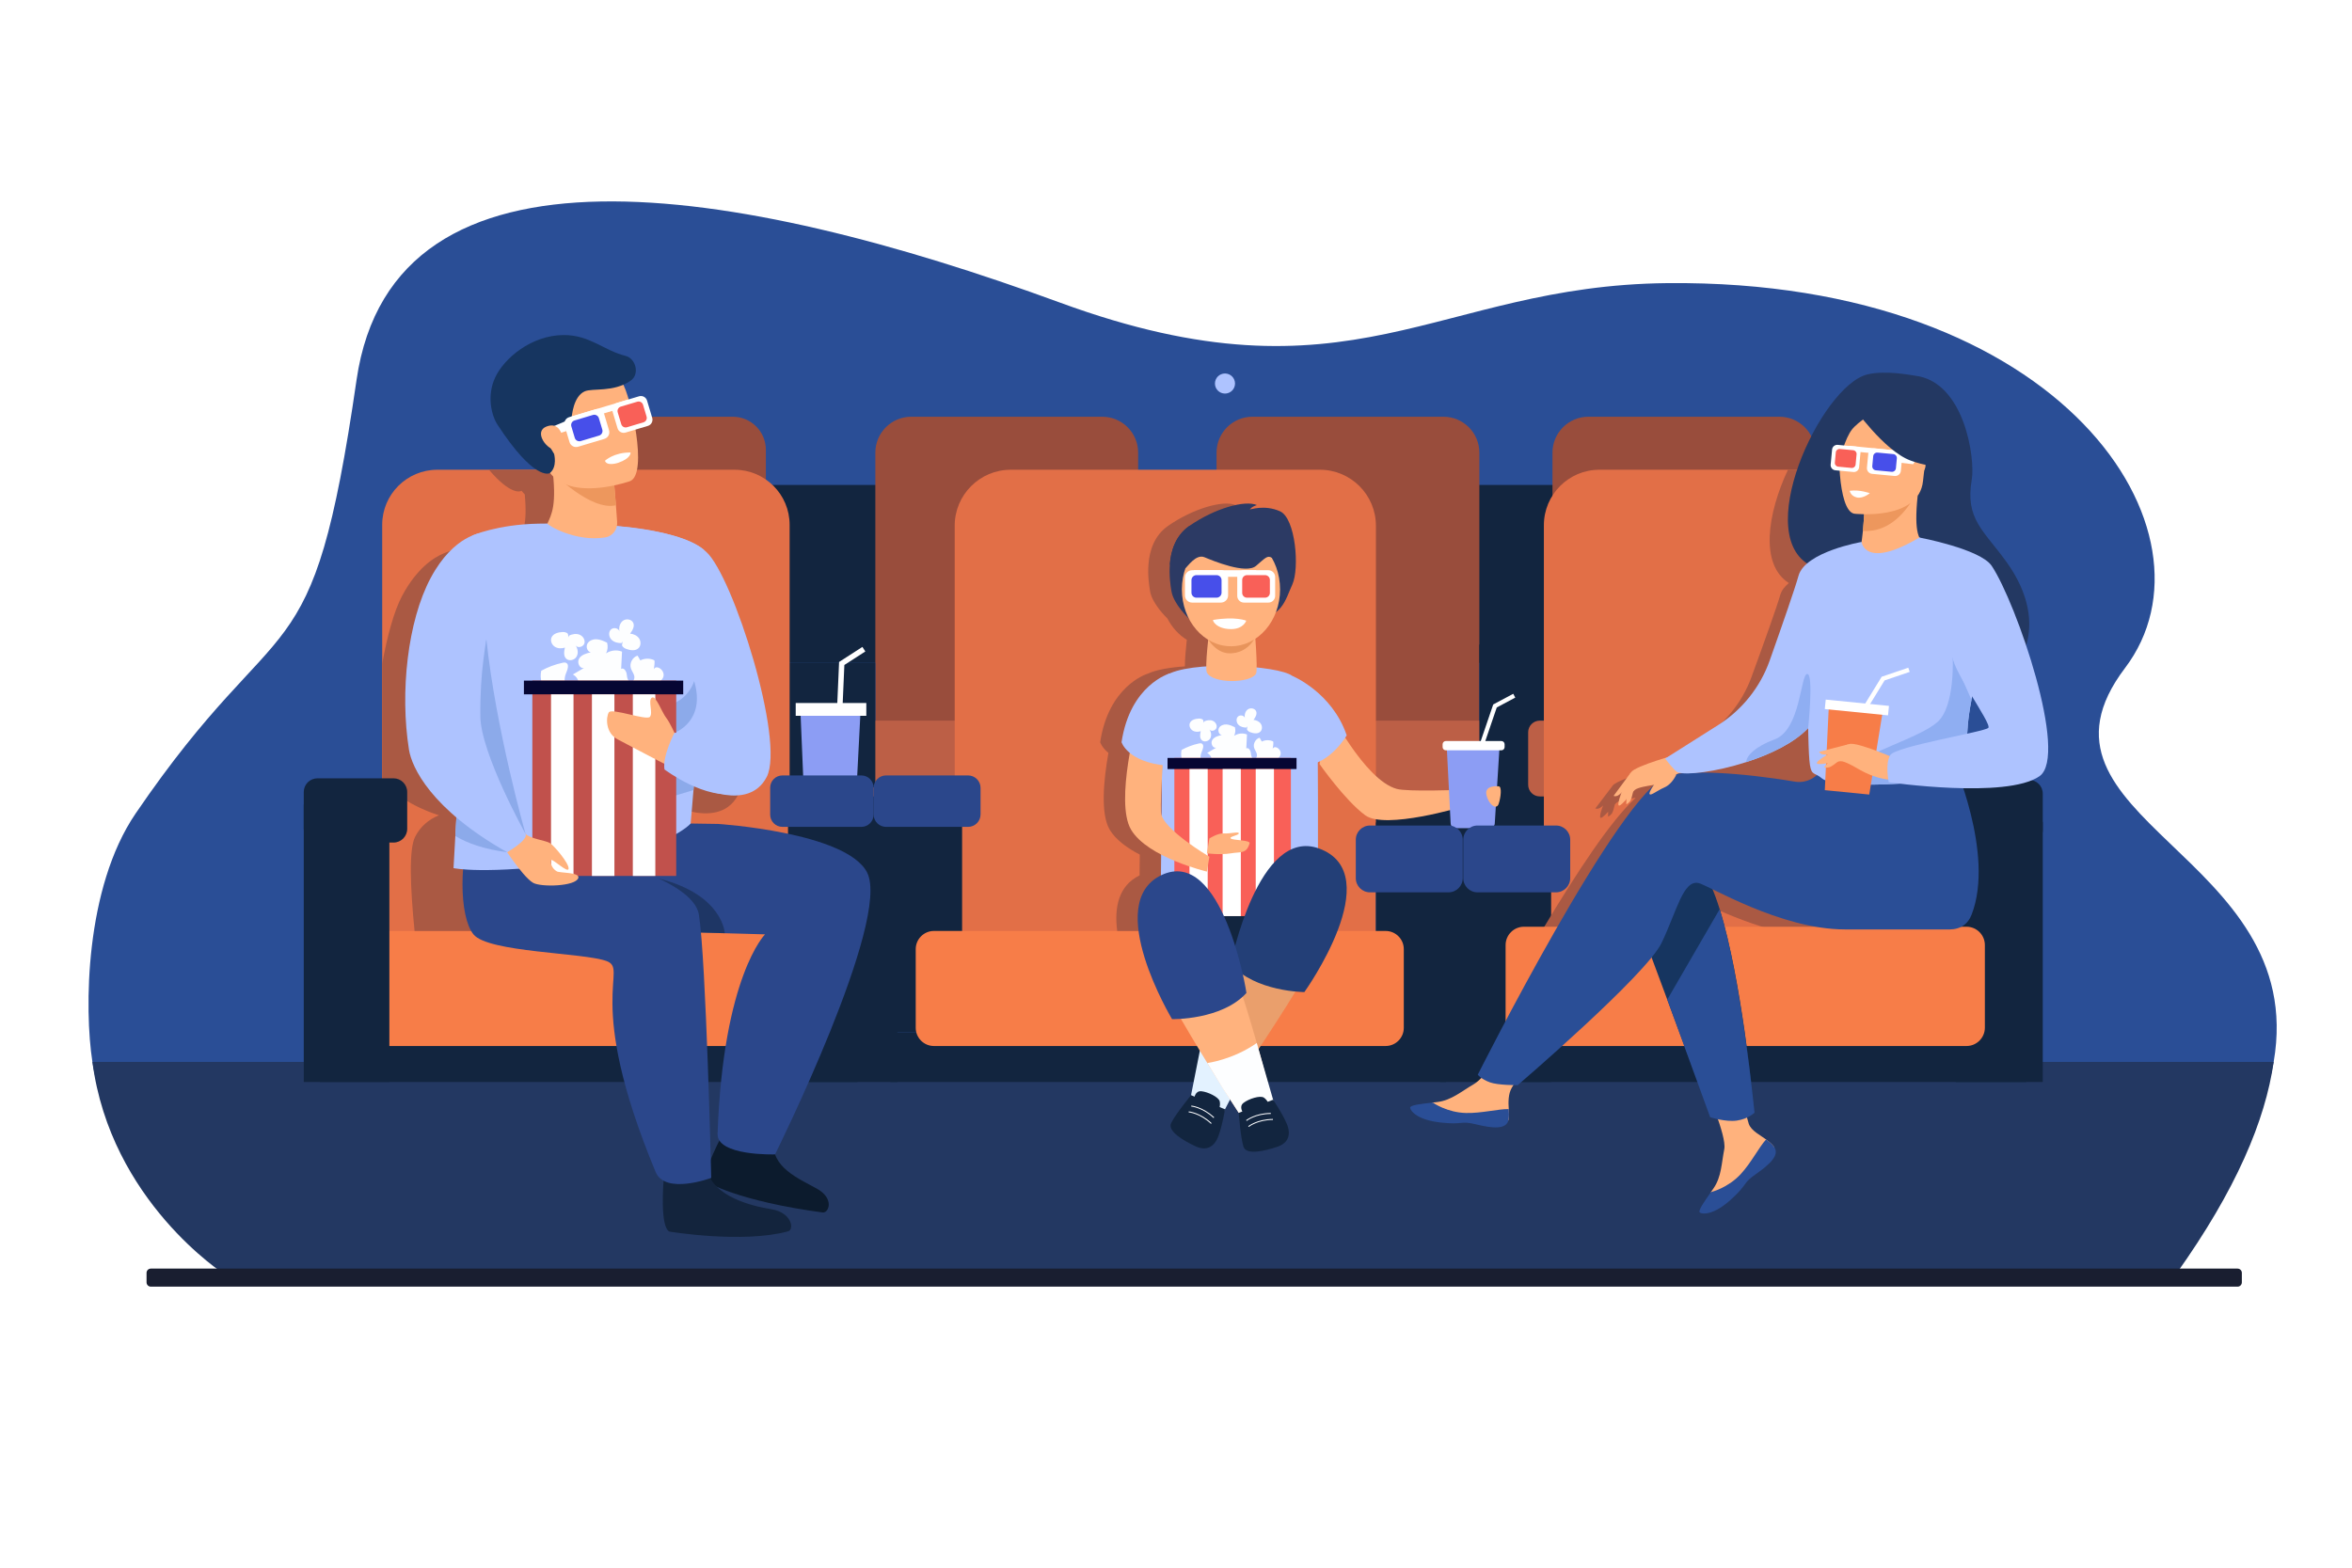 <?xml version="1.0" encoding="utf-8"?>
<!-- Generator: Adobe Illustrator 27.5.0, SVG Export Plug-In . SVG Version: 6.00 Build 0)  -->
<svg version="1.1" id="_x3C_Layer_x3E_" xmlns="http://www.w3.org/2000/svg" xmlns:xlink="http://www.w3.org/1999/xlink" x="0px"
	 y="0px" viewBox="0 0 2760 1840" style="enable-background:new 0 0 2760 1840;" xml:space="preserve">
<rect style="fill:#FFFFFF;" width="2760" height="1840"/>
<g>
	<g>
		<path style="fill:#2A4E96;" d="M2668.086,1246.352c-9.809,56.817-43.896,124.283-114.706,206.497H263.573
			c0,0-133.908-70.894-155.124-206.497c-9.612-61.44-8.95-204.057,50.66-291.492c174.15-255.433,206.718-146.608,259.295-508.937
			c43.296-298.36,446.109-229.898,825.753-90.666c342.156,125.483,440.234-20.29,712.328-22.96
			c466.214-4.575,656.533,294.227,537.188,451.719C2359.484,961.121,2710.342,1001.935,2668.086,1246.352z"/>
	</g>
	<g>
		<rect x="534.696" y="569.184" style="fill:#12253F;" width="1599.966" height="208.881"/>
	</g>
	<g>
		<rect x="722.831" y="904.865" style="fill:#12253F;" width="1271.425" height="118.121"/>
	</g>
	<g>
		<path style="fill:#994D3C;" d="M1293.43,909.679h-224.094c-23.278,0-42.149-18.871-42.149-42.149v-336.26
			c0-23.278,18.871-42.149,42.149-42.149h224.094c23.279,0,42.149,18.871,42.149,42.149v336.26
			C1335.579,890.808,1316.709,909.679,1293.43,909.679z"/>
	</g>
	<g>
		<g>
			<path style="fill:#12253F;" d="M1330.436,807.701h59.124c5.294,0,9.587-4.293,9.587-9.587v-22.403
				c0-5.295-4.293-9.586-9.587-9.586h-59.124c-5.296,0-9.588,4.291-9.588,9.586v22.403
				C1320.848,803.408,1325.14,807.701,1330.436,807.701z"/>
		</g>
		<g>
			
				<rect x="1334.353" y="793.446" transform="matrix(-1 -1.224647e-16 1.224647e-16 -1 2721.245 1717.651)" style="fill:#12253F;" width="52.54" height="130.759"/>
		</g>
	</g>
	<g>
		<rect x="980.07" y="924.205" style="fill:#12253F;" width="406.822" height="38.411"/>
	</g>
	<g>
		<path style="fill:#BC5F46;" d="M1342.332,934.778h-330.023c-7.511,0-13.656-6.146-13.656-13.656v-61.659
			c0-7.511,6.146-13.655,13.656-13.655h330.023c7.511,0,13.656,6.144,13.656,13.655v61.659
			C1355.988,928.633,1349.843,934.778,1342.332,934.778z"/>
	</g>
	<g>
		<path style="fill:#994D3C;" d="M859.85,909.679H675.283c-21.47,0-38.873-17.404-38.873-38.874V527.994
			c0-21.47,17.403-38.874,38.873-38.874H859.85c21.469,0,38.874,17.404,38.874,38.874v342.811
			C898.724,892.274,881.318,909.679,859.85,909.679z"/>
	</g>
	<g>
		<g>
			<path style="fill:#12253F;" d="M645.243,807.701h-56.649c-5.198,0-9.412-4.214-9.412-9.412v-22.752
				c0-5.199,4.214-9.412,9.412-9.412h56.649c5.198,0,9.412,4.213,9.412,9.412v22.752
				C654.655,803.487,650.441,807.701,645.243,807.701z"/>
		</g>
		<g>
			<rect x="590.994" y="793.446" style="fill:#12253F;" width="50.644" height="130.759"/>
		</g>
	</g>
	<g>
		<g>
			
				<rect x="917.677" y="778.065" transform="matrix(-1 -1.224647e-16 1.224647e-16 -1 1944.863 1702.27)" style="fill:#12253F;" width="109.51" height="146.141"/>
		</g>
	</g>
	<g>
		<rect x="590.994" y="924.205" style="fill:#12253F;" width="392.144" height="38.411"/>
	</g>
	<g>
		<path style="fill:#BC5F46;" d="M886.425,934.778H621.203c-6.764,0-12.298-5.534-12.298-12.299v-64.374
			c0-6.764,5.534-12.298,12.298-12.298h265.222c6.764,0,12.299,5.534,12.299,12.298v64.374
			C898.724,929.244,893.188,934.778,886.425,934.778z"/>
	</g>
	<g>
		<path style="fill:#994D3C;" d="M1693.826,909.679h-224.094c-23.278,0-42.149-18.871-42.149-42.149v-336.26
			c0-23.278,18.871-42.149,42.149-42.149h224.094c23.278,0,42.149,18.871,42.149,42.149v336.26
			C1735.976,890.808,1717.104,909.679,1693.826,909.679z"/>
	</g>
	<g>
		<g>
			<path style="fill:#12253F;" d="M1436.924,807.701H1377.8c-5.295,0-9.587-4.293-9.587-9.587v-22.403
				c0-5.295,4.292-9.586,9.587-9.586h59.124c5.296,0,9.588,4.291,9.588,9.586v22.403
				C1446.512,803.408,1442.22,807.701,1436.924,807.701z"/>
		</g>
		<g>
			<rect x="1380.467" y="793.446" style="fill:#12253F;" width="52.539" height="130.759"/>
		</g>
	</g>
	<g>
		<rect x="1380.467" y="924.205" style="fill:#12253F;" width="406.822" height="38.411"/>
	</g>
	<g>
		<path style="fill:#BC5F46;" d="M1742.729,934.778h-330.023c-7.511,0-13.656-6.146-13.656-13.656v-61.659
			c0-7.511,6.146-13.655,13.656-13.655h330.023c7.512,0,13.656,6.144,13.656,13.655v61.659
			C1756.385,928.633,1750.24,934.778,1742.729,934.778z"/>
	</g>
	<g>
		<path style="fill:#994D3C;" d="M2088.029,909.679h-224.094c-23.279,0-42.149-18.871-42.149-42.149v-336.26
			c0-23.278,18.87-42.149,42.149-42.149h224.094c23.278,0,42.15,18.871,42.15,42.149v336.26
			C2130.18,890.808,2111.308,909.679,2088.029,909.679z"/>
	</g>
	<g>
		<g>
			<rect x="1735.976" y="756.486" style="fill:#12253F;" width="108.358" height="167.719"/>
		</g>
	</g>
	<g>
		<g>
			<path style="fill:#12253F;" d="M2125.034,807.701h59.125c5.294,0,9.586-4.293,9.586-9.587v-22.403
				c0-5.295-4.292-9.586-9.586-9.586h-59.125c-5.295,0-9.587,4.291-9.587,9.586v22.403
				C2115.447,803.408,2119.739,807.701,2125.034,807.701z"/>
		</g>
		<g>
			
				<rect x="2128.952" y="793.446" transform="matrix(-1 -1.224647e-16 1.224647e-16 -1 4310.444 1717.651)" style="fill:#12253F;" width="52.54" height="130.759"/>
		</g>
	</g>
	<g>
		<rect x="1774.669" y="924.205" style="fill:#12253F;" width="406.823" height="38.411"/>
	</g>
	<g>
		<path style="fill:#BC5F46;" d="M2136.932,934.778h-330.023c-7.511,0-13.655-6.146-13.655-13.656v-61.659
			c0-7.511,6.145-13.655,13.655-13.655h330.023c7.512,0,13.656,6.144,13.656,13.655v61.659
			C2150.588,928.633,2144.443,934.778,2136.932,934.778z"/>
	</g>
	<g>
		<path style="fill:#233862;" d="M2668.086,1246.352c-9.809,68.587-43.896,150.027-114.706,249.273H263.573
			c0,0-133.908-85.579-155.124-249.273H2668.086z"/>
	</g>
	<g>
		<path style="fill:#191E30;" d="M2625.723,1510.153H176.991c-2.762,0-5.021-2.26-5.021-5.021v-11.147
			c0-2.763,2.259-5.021,5.021-5.021h2448.731c2.762,0,5.021,2.259,5.021,5.021v11.147
			C2630.744,1507.894,2628.484,1510.153,2625.723,1510.153z"/>
	</g>
	<g>
		<path style="fill:#E26F47;" d="M1548.858,1189.605h-362.811c-36.306,0-65.737-29.432-65.737-65.737V617.079
			c0-36.306,29.432-65.738,65.737-65.738h362.811c36.306,0,65.738,29.433,65.738,65.738v506.789
			C1614.597,1160.174,1585.164,1189.605,1548.858,1189.605z"/>
	</g>
	<g>
		<rect x="1044.793" y="965.029" style="fill:#12253F;" width="84.211" height="246.623"/>
	</g>
	<g>
		
			<rect x="1614.597" y="965.37" transform="matrix(-1 -1.224647e-16 1.224647e-16 -1 3313.403 2196.812)" style="fill:#12253F;" width="84.21" height="266.072"/>
	</g>
	<g>
		<rect x="1044.793" y="1211.652" style="fill:#12253F;" width="652.048" height="58.296"/>
	</g>
	<g>
		<path style="fill:#F77D48;" d="M1626.01,1227.699h-530.135c-11.714,0-21.298-9.584-21.298-21.299v-92.431
			c0-11.714,9.584-21.298,21.298-21.298h530.135c11.714,0,21.299,9.584,21.299,21.298v92.431
			C1647.309,1218.115,1637.724,1227.699,1626.01,1227.699z"/>
	</g>
	<g>
		<g>
			<polygon style="fill:#FFFFFF;" points="988.508,833.913 982.178,833.637 984.644,776.94 1012,759.295 1015.435,764.621 
				990.831,780.489 			"/>
		</g>
		<g>
			<polygon style="fill:#8C9DF4;" points="944.826,966.142 1003.054,966.142 1009.919,832.535 939.201,832.535 			"/>
		</g>
		<g>
			
				<rect x="933.742" y="825.126" transform="matrix(-1 -1.224647e-16 1.224647e-16 -1 1950.333 1665.271)" style="fill:#FFFFFF;" width="82.849" height="15.019"/>
		</g>
	</g>
	<g>
		<path style="fill:#E26F47;" d="M926.606,615.995v508.953c0,35.715-28.952,64.655-64.655,64.655H513.147
			c-35.704,0-64.656-28.94-64.656-64.655V615.995c0-35.704,28.952-64.656,64.656-64.656H861.95
			C897.653,551.339,926.606,580.291,926.606,615.995z"/>
	</g>
	<g>
		<g>
			
				<rect x="924.702" y="959.68" transform="matrix(-1 -1.224647e-16 1.224647e-16 -1 1977.753 2229.628)" style="fill:#12253F;" width="128.349" height="310.268"/>
		</g>
		<g>
			<path style="fill:#2B478B;" d="M918.152,970.51h92.614c7.945,0,14.387-6.441,14.387-14.387v-31.62
				c0-7.945-6.441-14.388-14.387-14.388h-92.614c-7.945,0-14.387,6.442-14.387,14.388v31.62
				C903.766,964.068,910.207,970.51,918.152,970.51z"/>
		</g>
	</g>
	<g>
		<rect x="375.45" y="1211.652" style="fill:#12253F;" width="630.706" height="58.296"/>
	</g>
	<g>
		<path style="fill:#F77D48;" d="M937.299,1227.699H425.206c-11.521,0-20.947-9.426-20.947-20.946v-93.134
			c0-11.521,9.427-20.947,20.947-20.947h512.093c11.52,0,20.945,9.426,20.945,20.947v93.134
			C958.244,1218.273,948.819,1227.699,937.299,1227.699z"/>
	</g>
	<g>
		<path style="fill:#E26F47;" d="M2297.065,616.49v507.975c0,35.974-29.165,65.139-65.149,65.139h-355.095
			c-4.999,0-9.852-0.562-14.525-1.629c-28.985-6.606-50.612-32.536-50.612-63.51V616.49c0-35.986,29.164-65.151,65.138-65.151
			h355.095c27.02,0,50.196,16.448,60.061,39.884C2295.257,598.997,2297.065,607.535,2297.065,616.49z"/>
	</g>
	<g>
		<rect x="1690.023" y="971.748" style="fill:#12253F;" width="130.196" height="298.2"/>
	</g>
	<g>
		<g>
			<path style="fill:#12253F;" d="M2290.035,990.373h90.92c8.924,0,16.157-7.233,16.157-16.158v-42.717
				c0-8.923-7.233-16.157-16.157-16.157h-90.92c-8.924,0-16.158,7.234-16.158,16.157v42.717
				C2273.877,983.14,2281.111,990.373,2290.035,990.373z"/>
		</g>
		<g>
			
				<rect x="2295.133" y="964.648" transform="matrix(-1 -1.224647e-16 1.224647e-16 -1 4692.245 2234.596)" style="fill:#12253F;" width="101.979" height="305.299"/>
		</g>
	</g>
	<g>
		<rect x="1737.527" y="1211.652" style="fill:#12253F;" width="640.299" height="58.296"/>
	</g>
	<g>
		<path style="fill:#AA5943;" d="M2297.065,940.238v-64.375c8.156-1.887,13.707-3.403,14.729-4.403
			c1.955-1.888-5.539-14.155-14.729-28.907V634.184c-5.673-11.527-8.011-24.469-5.089-42.961
			c-9.864-23.436-33.041-39.884-60.061-39.884h-133.794c-24.053,51.196-33.288,111.111,1.023,132.963
			c-4.956,4.122-8.629,8.819-10.112,14.122c-3.764,13.357-19.031,55.981-33.749,96.293c-11.1,30.412-32.423,56.318-60.542,73.552
			l-59.848,36.704c-15.223,4.438-38.95,12.021-42.411,17.088l-20.38,26.784c0,0,2.156,1.259,5.448-0.606
			c0.989-0.563,2.292-1.607,3.641-2.809c-2.191,5.752-3.696,10.874-3.528,13.267c0.247,3.404,4.708-0.831,9.46-5.976l-0.135,5.718
			c0,0,2.18-0.663,4.506-3.64c1.146-1.461,2.471-6.269,3.517-10.73c0.707-0.741,1.348-1.382,1.898-1.864
			c3.314-2.978,15.335-4.719,21.244-5.651c0.416-0.067,0.798-0.146,1.202-0.214c-0.157,0.225-0.326,0.472-0.494,0.719
			c-28.075,25.267-69.104,87.687-107.179,151.478v35.929c0,30.974,21.627,56.903,50.612,63.51
			c21.66-20.178,41.747-40.052,54.375-55.162l18.38,47.972l3.314,8.819h83.193c-6.314-38.198-14.685-79.778-24.986-111.763
			c-2.652-8.257-5.438-15.852-8.359-22.615c30.604,14.481,95.687,45.669,155.32,45.669c29.559,0,120.559,0.057,120.559,0.057
			c0-0.012,2.225,0,2.236,0c13.751-0.214,21.818-6.729,25.873-16.897c2.033-5.079,3.64-10.37,4.864-15.818
			c5.112-22.459,3.921-47.523,0-71.094c-3.526-21.199-9.245-41.175-14.582-56.971
			C2287.337,940.261,2292.225,940.283,2297.065,940.238z M2297.065,842.553c-1.382-2.213-2.798-4.471-4.224-6.774
			c-0.281,1.303-0.539,2.573-0.787,3.82c-3.438,16.941-4.459,28.749-5.01,38.489c3.629-0.786,6.999-1.527,10.021-2.225
			c8.156-1.887,13.707-3.403,14.729-4.403C2313.75,869.572,2306.256,857.305,2297.065,842.553z M2100.381,871.695
			c-16.414,16.909-44.636,29.975-72.599,38.738c-19.481,6.101-38.827,10.1-53.982,11.863c29.614-0.033,69.925,3.628,110.796,10.347
			c9.562,1.561,19.11-1.359,25.998-7.516C2102.875,921.376,2101.426,923.229,2100.381,871.695z M1950.162,922.758
			c-1.034,0.19-2.157,0.505-3.27,0.999c1.888-0.247,3.888-0.46,6-0.651C1951.903,923.016,1950.993,922.903,1950.162,922.758z"/>
	</g>
	<g>
		<path style="fill:#F77D48;" d="M2307.696,1227.699h-519.432c-11.82,0-21.491-9.671-21.491-21.49v-97.016
			c0-11.82,9.671-21.491,21.491-21.491h519.432c11.819,0,21.49,9.671,21.49,21.491v97.016
			C2329.187,1218.028,2319.516,1227.699,2307.696,1227.699z"/>
	</g>
	<g>
		<g>
			<path style="fill:#FFB27D;" d="M1770.198,1314.356c-2.375,11.876-102.869-18.654-88.604-20.298
				c1.793-0.201,3.596-0.423,5.397-0.645c16.105-2.021,27.899-12.414,42.528-20.949c13.857-8.084,34.536-41.022,34.536-41.022
				l36.912,2.924c0,0-19.37,29.419-26.862,42.211c-4.405,7.522-4.172,17.472-3.622,25.153
				C1770.769,1305.906,1771.041,1310.174,1770.198,1314.356z"/>
		</g>
		<g>
			<path style="fill:#2A4E96;" d="M1731.985,1319.63c-18.911-4.621-14.416,0.872-41.331-2.107s-35.068-13.016-35.89-17.017
				c-0.735-3.551,12.564-4.804,26.829-6.447l0.133,0.274c0,0,16.142,11.445,38.546,11.981c18.26,0.443,37.601-4.787,50.211-4.584
				c0.285,4.176,0.558,8.443-0.285,12.626C1767.823,1326.232,1750.896,1324.251,1731.985,1319.63z"/>
		</g>
		<g>
			<path style="fill:#FFB27D;" d="M2081.718,1345.938c7.333,9.637-82.041,64.804-73.837,53.019c1.035-1.478,2.061-2.976,3.086-4.475
				c9.14-13.414,9.148-29.134,12.425-45.751c3.104-15.739-22.602-73.586-22.602-73.586l41.294-5.197c0,0,5.395,34.935,10.03,49.015
				c2.728,8.281,14.196,13.74,20.322,18.409C2075.756,1339.921,2079.137,1342.54,2081.718,1345.938z"/>
		</g>
		<g>
			<path style="fill:#2A4E96;" d="M2060.393,1378.083c-15.977,11.125-8.883,11.389-28.923,29.602
				c-20.039,18.213-32.958,17.688-36.503,15.657c-3.148-1.798,4.71-12.6,12.914-24.385l0.294,0.082c0,0,19.26-4.534,34.483-20.98
				c12.412-13.399,21.283-31.364,29.778-40.687c3.319,2.549,6.7,5.168,9.281,8.566
				C2089.051,1355.575,2076.368,1366.958,2060.393,1378.083z"/>
		</g>
		<g>
			<path style="fill:#163560;" d="M1918.771,1071.75l37.714,101.481l49.235,132.506c0,0,13.362,1.29,26.158-2.392
				c11.779-3.404,25.297-12.313,25.297-12.313S2043.504,1148.76,2018,1067.09c-6.535-20.964-13.861-37.921-21.943-47.465
				C1956.52,972.9,1918.771,1071.75,1918.771,1071.75z"/>
		</g>
		<g>
			<path style="fill:#2A4E96;" d="M1957.115,910.584c22.267-7.182,84.935-4.032,148.912,6.804
				c12.738,2.157,25.464-3.912,31.873-15.13l0,0l152.899-11.94c0,0,50.454,111.888,22.832,183.181
				c-4.06,10.479-12.127,17.199-25.878,17.421c-0.006,0.006-2.228-0.007-2.233,0c0,0-91.003-0.054-120.552-0.054
				c-76.039,0-160.925-52.269-171.906-54.466c-17.974-3.595-25.162,32.354-43.137,70.099
				c-17.974,37.744-168.952,167.154-168.952,167.154s-23.204,0.229-32.79-3.365c-10.309-3.865-14.08-8.887-14.08-8.887
				S1901.397,928.558,1957.115,910.584z"/>
		</g>
		<g>
			<path style="fill:#233862;" d="M2128.492,665.55c45.348,42.507,137.014,130.027,137.669,129.78c0,0,35.558,24.858,61.656,15.729
				c43.498-15.214,80.405-76.609,26.974-151.175c-26.647-37.19-48.979-50.283-41.019-96.781
				c4.317-25.225-8.662-115.423-66.728-122.198c-4.854-0.566-34.076-6.585-55.597-1.46
				C2136.606,452.505,2052.27,634.133,2128.492,665.55z"/>
		</g>
		<g>
			<path style="fill:#FFB27D;" d="M2179.02,652.104c-0.271,0.091,23.639,15.713,43.129,12.424c18.332-3.078,37.727-27,37.485-27.075
				c-7.406-2.259-13.962-10.909-9.332-55.518l-3.483,0.33l-58.582,5.621c0,0-0.504,18.208-2.171,35.242
				C2184.671,637.431,2182.445,650.905,2179.02,652.104z"/>
		</g>
		<g>
			<path style="fill:#ED975D;" d="M2188.236,587.886c0,0-0.504,18.208-2.171,35.242c32.234,2.313,52.163-25.308,60.753-40.863
				L2188.236,587.886z"/>
		</g>
		<g>
			<path style="fill:#FFB27D;" d="M2175.887,602.935c0,0,75.926,8.873,80.725-38.496c4.797-47.367,17.828-78.124-30.447-85.791
				c-48.273-7.669-59.537,9.451-64.984,24.872S2156.259,599.407,2175.887,602.935z"/>
		</g>
		<g>
			<path style="fill:#233862;" d="M2200.536,483.061c0,0-19.599,11.191-27.426,21.203c-7.554,9.661-15.624,35.318-14.456,46.624
				c0,0-12.346-53.879,7.426-73.482C2187.045,456.619,2200.536,483.061,2200.536,483.061z"/>
		</g>
		<g>
			<path style="fill:#AEC3FF;" d="M2120.638,777.783c2.291,153.363,0.629,121.315,17.404,135.868
				c4.042,3.504,15.407,5.592,30.363,6.58c47.026,3.121,129.693-4.627,132.837-13.317c10.848-30.07,3.189-39.413,12.24-85.451
				c0.943-4.896,2.111-10.196,3.48-15.968c7.546-31.62,14.89-42.378-11.881-93.177c-24.276-46.017-50.49-82.776-52.759-81.429
				c-64.05,38.021-67.842,5.198-67.842,5.198S2119.515,702.976,2120.638,777.783z"/>
		</g>
		<g>
			<path style="fill:#2A4E96;" d="M1956.485,1173.231l50.356,138.026c0,0,18.09,5.892,31.265,3.976
				c13.422-1.951,20.782-9.277,20.782-9.277S2043.504,1148.76,2018,1067.09L1956.485,1173.231z"/>
		</g>
		<g>
			<path style="fill:#8FAEF2;" d="M2168.405,920.231c47.026,3.121,129.693-4.627,132.837-13.317
				c10.848-30.07,3.189-39.413,12.24-85.451l-22.057-50.221c0,0,3.124,57.475-17.851,76.182
				c-20.953,18.708-85.878,36.112-96.074,51.743C2172.582,906.667,2169.349,914.19,2168.405,920.231z"/>
		</g>
		<g>
			<g>
				<path style="fill:#FFB27D;" d="M1969.188,885.164c0,0-50.121,13.538-55.274,21.318c-5.153,7.78-15.248,31.564-14.817,37.774
					c0.431,6.209,14.113-12.285,19.24-17.012c3.319-3.062,15.341-4.859,21.254-5.821c14.897-2.421,22.082-9.237,27.668-12.63
					c3.745-2.274,8.292-1.852,8.292-1.852L1969.188,885.164z"/>
			</g>
			<g>
				<path style="fill:#FFB27D;" d="M1918.29,920.113c0,0-3.045,17.062-5.368,20.126c-2.323,3.064-4.505,3.746-4.505,3.746
					l0.356-14.728L1918.29,920.113z"/>
			</g>
			<g>
				<path style="fill:#FFB27D;" d="M1913.913,906.482l-20.381,27.612c0,0,2.161,1.294,5.446-0.625
					c3.287-1.919,10.15-9.478,10.15-9.478L1913.913,906.482z"/>
			</g>
			<g>
				<path style="fill:#FFB27D;" d="M1967.258,908.794c0,0-4.648,11.279-13.924,15.324c-9.275,4.044-16.086,10.116-17.576,7.932
					c-1.49-2.185,7.023-13.678,7.023-13.678L1967.258,908.794z"/>
			</g>
		</g>
		<g>
			<path style="fill:#AEC3FF;" d="M2184.484,636.083l-24.469,81.956c0,0-15.932,112.572-31.412,128.053
				c-1.944,2.921-4.225,5.741-6.786,8.46c-16.413,17.435-44.636,30.907-72.61,39.939c-35.32,11.403-70.238,15.729-80.429,11.987
				c-3.685-1.349-14.761-16.155-14.761-16.155l62.148-39.3c28.121-17.773,49.444-44.489,60.545-75.834
				c14.717-41.567,29.984-85.507,33.748-99.28C2118.199,647.531,2184.484,636.083,2184.484,636.083z"/>
		</g>
		<g>
			<g>
				<path style="fill:#FFFFFF;" d="M2196.785,556.144l26.561,2.522c3.641,0.346,6.903-2.35,7.248-5.99l1.576-16.596
					c0.346-3.641-2.35-6.902-5.991-7.247l-26.561-2.523c-3.64-0.347-6.902,2.35-7.247,5.99l-1.576,16.594
					C2190.449,552.535,2193.145,555.798,2196.785,556.144z"/>
			</g>
			<g>
				<path style="fill:#FFFFFF;" d="M2153.697,551.972l21.261,2.02c3.334,0.316,6.321-2.153,6.639-5.488l1.681-17.708
					c0.317-3.334-2.151-6.321-5.486-6.638l-21.262-2.02c-3.334-0.316-6.321,2.152-6.639,5.487l-1.682,17.708
					C2147.893,548.667,2150.361,551.655,2153.697,551.972z"/>
			</g>
			<g>
				<polygon style="fill:#FFFFFF;" points="2168.929,529.289 2226.313,534.738 2225.388,528.758 2169.506,523.222 				"/>
			</g>
			<g>
				<polygon style="fill:#FFFFFF;" points="2253.168,541.138 2230.655,531.204 2228.727,542.943 2250.92,545.609 				"/>
			</g>
			<g>
				<path style="fill:#474FEA;" d="M2201.242,552.002l18.506,1.757c2.537,0.242,4.81-1.637,5.05-4.173l1.099-11.563
					c0.241-2.537-1.638-4.809-4.174-5.051l-18.507-1.757c-2.536-0.241-4.81,1.638-5.05,4.174l-1.098,11.563
					C2196.827,549.489,2198.706,551.761,2201.242,552.002z"/>
			</g>
			<g>
				<path style="fill:#F96058;" d="M2157.036,547.725l15.728,1.494c2.378,0.225,4.509-1.537,4.734-3.914l1.152-12.139
					c0.226-2.378-1.535-4.509-3.912-4.734l-15.729-1.494c-2.378-0.225-4.508,1.536-4.734,3.913l-1.152,12.139
					C2152.896,545.368,2154.658,547.499,2157.036,547.725z"/>
			</g>
		</g>
		<g>
			<g>
				<polygon style="fill:#FFFFFF;" points="2189.55,834.409 2185.131,831.698 2208.071,794.303 2239.31,783.69 2240.978,788.598 
					2211.51,798.609 				"/>
			</g>
			<g>
				<polygon style="fill:#F77D48;" points="2141.352,927.406 2193.509,932.569 2209.445,834.315 2146.102,828.045 				"/>
			</g>
			<g>
				
					<rect x="2141.023" y="825.724" transform="matrix(-0.995 -0.099 0.099 -0.995 4264.124 1873.173)" style="fill:#FFFFFF;" width="74.572" height="11.168"/>
			</g>
		</g>
		<g>
			<path style="fill:#FFB27D;" d="M2244.039,547.879c0,0,2.528-10.673,10.252-8.427c7.723,2.248,6.6,12.921-1.123,16.572
				C2245.443,559.676,2244.039,547.879,2244.039,547.879z"/>
		</g>
		<g>
			<path style="fill:#233862;" d="M2174.148,476.62c0,0,36.664,52.487,67.798,63.905c31.133,11.419,45.853,4.246,45.853,4.246
				s-14.852-20.45-19.75-48.59c-1.443-8.294-7.201-15.201-15.15-17.976C2230.576,470.413,2187.535,458.477,2174.148,476.62z"/>
		</g>
		<g>
			<g>
				<path style="fill:#FFB27D;" d="M2164.576,887.505c0,0-14.004,12.081-17.99,13.055c-3.986,0.974-6.253,0.072-6.253,0.072
					l10.208-11.959L2164.576,887.505z"/>
			</g>
			<g>
				<path style="fill:#FFB27D;" d="M2170.125,873.269l-35.463,9.152c0,0,0.92,2.525,4.933,3.148
					c4.014,0.622,14.784-1.017,14.784-1.017L2170.125,873.269z"/>
			</g>
			<g>
				<path style="fill:#FFB27D;" d="M2230.252,892.815c0,0-50.622-22.521-60.127-19.547c-9.503,2.975-33.871,15.881-37.694,21.313
					c-3.823,5.433,19.958-0.675,27.384-1.139c4.811-0.302,15.977,6.3,21.521,9.483c23.332,13.397,39.53,12.208,39.53,12.208
					L2230.252,892.815z"/>
			</g>
		</g>
		<g>
			<path style="fill:#AEC3FF;" d="M2252.323,630.89c0,0,71.626,13.442,84.895,33.295c28.95,43.313,90.578,222.783,56.065,246.849
				c-38.868,27.102-176.895,7.091-176.895,7.091s-4.594-21.469,1.798-31.855c6.391-10.386,110.243-27.162,115.037-31.954
				c4.793-4.794-47.353-74.105-41.798-87.368C2309.219,724.451,2252.323,630.89,2252.323,630.89z"/>
		</g>
		<g>
			<path style="fill:#8FAEF2;" d="M2121.817,854.552c-16.413,17.435-44.636,30.907-72.61,39.939
				c-0.156-7.381,11.078-18.538,33.143-26.615c30.716-11.234,30.334-76.014,38.277-76.845
				C2128.559,790.199,2121.817,854.552,2121.817,854.552z"/>
		</g>
	</g>
	<g>
		<path style="fill:#AA5943;" d="M866.264,932.801c-12.279,23.762-36.884,23.975-55.926,19.684
			c-10.123-1.225-20.392-4.64-29.671-8.707c-0.112,1.518-0.235,3-0.349,4.449c-0.471,5.92-0.909,11.313-1.313,16.076
			c13.391,5.708,24.671,14.785,31.03,27.446c6.74,13.438,6.167,52.331,1.932,100.922h-325.49
			c-5.27-52.982-6.584-96.124,0.595-110.415c6.134-12.234,16.122-20.481,27.964-25.368c-31.458-10.099-54.904-26.828-66.544-38.759
			V779.167c5.764-31.84,13.762-61.847,23.48-80.014c8.584-16.043,17.773-27.221,26.311-35.018
			c8.539-7.786,16.448-12.179,22.469-14.661c0,0,29.346-13.101,78.015-13.943c3.337-0.056,6.729-0.101,10.167-0.123
			c0-0.012,0-0.023,0-0.023c4.246-9.617,10.19-19.313,6.842-55.162c-1.349-1.314-2.607-2.719-3.786-4.258
			c-0.057,0.045-0.102,0.102-0.157,0.146c-0.865,0.695-12.166,5.707-38.073-24.773H715.18c0.742,17.099-1.482,30.94-9.089,34.21
			c0,0-7.595,2.73-18.683,5.09c0.292,4.381,0.865,12.313,1.898,23.289c0.079,0.843,0.798,10.673,1.438,19.492
			c0.124,1.651,0.012,3.28-0.303,4.842c13.615,1.124,34.873,3.528,55.488,8.527c19.479,4.472,35.58,10.515,45.611,18.525
			c0.371,0.304,0.731,0.663,1.067,1.057c0.956,0.753,1.888,1.527,2.765,2.314C826.796,697.153,887.991,890.783,866.264,932.801z"/>
	</g>
	<g>
		<g>
			<path style="fill:#0C1B2D;" d="M850.147,1327.432c0,0-28.752,50.938-19.912,60.226c0,0,35.165,21.941,135.087,35.426
				c7.098,0.958,14.275-16.159-6.612-27.868c-20.887-11.709-54.775-25.194-50.724-56.559
				C912.036,1307.29,850.147,1327.432,850.147,1327.432z"/>
		</g>
		<g>
			<polygon style="fill:#2B478B;" points="809.167,1064.266 554.212,1082.287 554.212,961.354 809.167,961.354 			"/>
		</g>
		<g>
			<path style="fill:#2B478B;" d="M909.512,1354.916c0,0-68.412,2.2-67.468-24.25c6.613-185.023,55.707-234.015,55.707-234.015
				l-47.233-1.322c0,0,0,0-0.01,0l-43.719-1.218l-82.952-2.314l15.748-47.102l7.066-21.161l19.261-57.634l76.698,1.152
				c0,0,150.373,9.598,174.849,56.859C1046.263,1079.524,909.512,1354.916,909.512,1354.916z"/>
		</g>
		<g style="opacity:0.5;">
			<path style="fill:#12253F;" d="M850.518,1095.329l-43.729-1.218c0,0-50.956-28.218-67.204-49.416
				c-7.341-9.561-30.419-17.584-15.748-21.051c3.902-0.916,43.256,5.986,49.242,7.487
				C848.657,1050.096,850.518,1095.329,850.518,1095.329z"/>
		</g>
		<g>
			<path style="fill:#13243D;" d="M778.714,1385.428c0,0-4.703,54.419,6.801,60.083c0,0,85.813,14.257,139.188-0.286
				c7.804-2.127,4.28-22.145-19.365-25.921c-23.646-3.775-68.308-14.982-75.338-45.816
				C822.969,1342.652,778.714,1385.428,778.714,1385.428z"/>
		</g>
		<g>
			<path style="fill:#2B478B;" d="M820.155,1073.642c-6.935-43.825-132.594-71.899-173.228-81.991
				c-9.114-2.264-14.662-3.447-14.662-3.447l-76.676-25.478c-17.17,43.457-17.117,112.589,0,133.925
				c17.118,21.334,129.043,21.365,156.107,31.311c27.063,9.944-27.619,42.446,57.658,247.608
				c11.299,27.183,65.261,6.934,65.261,6.934S828.645,1127.299,820.155,1073.642z"/>
		</g>
		<g>
			<path style="fill:#AEC3FF;" d="M709.281,616.423c0,0,88.125,2.897,119.552,31.357c31.427,28.461,92.615,222.096,70.894,264.108
				c-21.721,42.012-81.921,10.43-81.921,10.43l-23.458-48.107l-3.281-145.541L709.281,616.423z"/>
		</g>
		<g>
			<path style="fill:#AEC3FF;" d="M814.866,913.367c-0.369,4.912-0.737,9.579-1.087,13.943c-1.908,24.032-3.326,39.279-3.326,39.279
				s-26.554,31.25-135.087,46.015c-106.643,14.501-143.174,6.319-143.174,6.319l2.125-37.73l11.006-195.084l8.889-157.552
				c0,0,29.341-13.093,78.012-13.943c68.347-1.171,161,4.392,192.778,29.795C844.944,660.337,821.865,821.696,814.866,913.367z"/>
		</g>
		<g>
			<path style="fill:#FFB27D;" d="M724.205,612.508c0.644,8.858-5.321,16.846-13.782,18.23c-35.5,5.807-68.656-14.85-68.029-16.267
				c4.715-10.653,11.512-21.396,5.405-67.789c-0.082-0.607,4.349,0.255,11.042,1.894c19.914,4.893,59.949,16.671,61.722,17.194
				c0.04,0,0.068,0,0.068,0s0.49,9.757,2.14,27.248C722.844,593.854,723.563,603.685,724.205,612.508z"/>
		</g>
		<g>
			<path style="fill:#ED975D;" d="M722.771,593.019c-29.731,7.069-74.1-38.461-74.1-38.461c3.244-2.503,6.652-4.482,10.17-5.982
				c19.914,4.893,59.949,16.671,61.722,17.194c0.04,0,0.068,0,0.068,0S721.121,575.528,722.771,593.019z"/>
		</g>
		<g>
			<path style="fill:#FFB27D;" d="M739.551,564.64c0,0-13.687,4.912-31.137,7.258c-25.517,3.445-59.069,1.414-69.609-29.459
				c-17.755-51.965-40.435-83.123,11.813-104.342c27.968-11.36,45.861-11.963,58.015-7.627c10.559,3.74,16.783,11.216,21.496,18.609
				C740.273,464.985,760.684,555.543,739.551,564.64z"/>
		</g>
		<g>
			<path style="fill:#163560;" d="M734.086,417.697c11.801,2.868,17.11,21.457,5.876,29.188
				c-20.138,13.857-44.751,8.419-53.818,12.452c-12.993,5.772-15.328,27.567-15.562,34.485c-0.234,6.932-1.764,10.984-19.409,6.839
				c-2.891-0.676-7.105-0.107-9.773,1.693c-7.055,4.763,6.019,25.872,8.839,30.428c0,0,4.06,15.079-4.95,22.42
				c-1.09,0.877-18.79,8.614-61.445-56.664c-6.704-10.246-13.105-33.331-2.751-55.555c10.341-22.226,42.327-49.748,80.71-49.751
				C692.172,393.228,709.111,411.628,734.086,417.697z"/>
		</g>
		<g>
			<path style="fill:#FFFFFF;" d="M739.946,531.092c0,0,1.094,6.727-14.547,12.095c0,0-13.132,4.509-15.528-2.39
				C709.871,540.797,720.301,530.863,739.946,531.092z"/>
		</g>
		<g>
			<g>
				<path style="fill:#FFFFFF;" d="M709.281,515.11l-30.944,9.245c-4.242,1.268-8.749-1.166-10.017-5.407l-5.775-19.333
					c-1.268-4.242,1.166-8.748,5.407-10.017l30.944-9.245c4.242-1.268,8.749,1.166,10.016,5.407l5.777,19.334
					C715.956,509.336,713.522,513.844,709.281,515.11z"/>
			</g>
			<g>
				<path style="fill:#FFFFFF;" d="M760.298,499.867l-26.26,7.847c-3.975,1.188-8.197-1.093-9.386-5.066l-6.065-20.305
					c-1.188-3.976,1.092-8.198,5.066-9.386l26.26-7.846c3.975-1.188,8.198,1.093,9.385,5.066l6.067,20.306
					C766.553,494.457,764.272,498.681,760.298,499.867z"/>
			</g>
			<g>
				
					<rect x="669.526" y="478.867" transform="matrix(0.958 -0.286 0.286 0.958 -108.664 221.857)" style="fill:#FFFFFF;" width="69.773" height="7.376"/>
			</g>
			<g>
				<path style="fill:#474FEA;" d="M703.015,511.242l-21.56,6.442c-2.956,0.883-6.095-0.813-6.979-3.769l-4.023-13.47
					c-0.884-2.956,0.813-6.097,3.767-6.979l21.562-6.441c2.955-0.883,6.096,0.812,6.978,3.768l4.025,13.472
					C707.665,507.219,705.971,510.359,703.015,511.242z"/>
			</g>
			<g>
				<path style="fill:#F96058;" d="M755.128,495.673l-19.417,5.801c-2.834,0.847-5.848-0.78-6.693-3.614l-4.156-13.909
					c-0.847-2.835,0.779-5.847,3.614-6.694l19.416-5.801c2.835-0.847,5.847,0.78,6.693,3.614l4.156,13.909
					C759.588,491.814,757.961,494.825,755.128,495.673z"/>
			</g>
		</g>
		<g>
			<path style="fill:#8CAAEA;" d="M616.646,978.559l-21.539,21.719c-26.131-3.477-46.006-10.127-60.79-19.083l11.006-195.084
				c13.924-21.633,25.44-35.803,25.44-35.803C581.815,855.809,616.646,978.559,616.646,978.559z"/>
		</g>
		<g>
			<path style="fill:#8CAAEA;" d="M814.866,913.371c-0.37,4.91-0.74,9.572-1.089,13.943l-53.219,16.031v-69.374l22.783,24.356
				L814.866,913.371z"/>
		</g>
		<g>
			<path style="fill:#FFFFFF;" d="M662.644,494.744l-22.827,9.611c0,0-0.767,0.628-0.499,4.227c0.109,1.482,1.179,4.751,1.179,4.751
				l23.963-7.308v-11.281H662.644z"/>
		</g>
		<g>
			<path style="fill:#FFB27D;" d="M659.749,511.014c-0.562-0.562-3.558-16.052-18.35-10.46c-14.793,5.592-1.498,25.252,9.175,27.313
				C661.246,529.926,659.749,511.014,659.749,511.014z"/>
		</g>
		<g>
			<path style="fill:#8CAAEA;" d="M791.481,860.089c0,0,37.32-13.184,23.091-60.691c0,0-8.334,30.305-44.987,30.346
				C732.933,829.782,791.481,860.089,791.481,860.089z"/>
		</g>
		<g>
			<g>
				<path style="fill:#FDFEFF;" d="M767.587,774.848c-5.044-2.394-11.231-2.308-16.189,0.259c-1.078-1.854-2.136-3.73-3.191-5.584
					c-5.973,1.789-9.767,8.903-7.892,14.854c0.948,2.997,3.04,5.54,3.881,8.558c0.819,3.041-0.431,7.116-3.558,7.525
					c-3.729,0-4.808-5.023-5.152-8.732c-0.345-3.729-3.342-8.516-6.576-6.662c0.346-6.748,0.669-13.496,1.014-20.244
					c-6.058-2.415-13.323-1.639-18.714,2.048c1.94-3.838,2.371-8.43,1.185-12.548c-3.858-1.832-7.804-3.708-12.052-3.988
					c-4.248-0.28-8.925,1.358-10.995,5.088c-2.049,3.73-0.216,9.4,3.967,10.22c-5.174,1.185-10.889,2.738-13.711,7.244
					c-2.825,4.505,0.517,12.289,5.69,11.104c-4.355,2.544-8.71,5.109-13.065,7.652c3.537,1.812,6.145,5.348,6.793,9.25
					c-5.585-2.048-12.527,1.078-14.684,6.641c-2.351-5.477-2.394-11.88-0.086-17.377c1.767-4.248,4.118-10.564-0.172-12.269
					c-1.273-0.496-2.717-0.259-4.054,0.043c-8.688,1.876-17.119,5.024-24.881,9.336c-3.966,17.959,10.996,35.919,28.654,41.051
					c17.656,5.109,36.65,0.409,53.791-6.253c17.226-6.684,37.255-11.858,53.598-20.31c17.657-9.12-0.518-24.471-4.054-16.084
					C767.351,784.679,768.99,775.515,767.587,774.848L767.587,774.848z"/>
			</g>
			<g>
				<polygon style="fill:#C1514C;" points="793.525,798.844 624.689,798.844 624.689,1028.089 793.525,1028.089 793.525,798.844 
									"/>
			</g>
			<g>
				<path style="fill:#FDFEFF;" d="M667.657,748.156c0.045-0.733,0.088-1.466,0.131-2.199c3.901-1.789,8.494-2.587,12.461-0.948
					c3.945,1.617,6.813,6.252,5.455,10.306c-1.358,4.053-7.653,5.713-10.197,2.285c2.607,3.902,3.448,9.292,0.97,13.281
					c-2.458,4.009-8.71,5.477-12.074,2.22c-3.298-3.19-2.521-8.559-1.486-13.021c-3.903,1.293-8.41,1.207-11.858-1.014
					c-3.449-2.221-5.455-6.834-3.945-10.65c1.939-4.894,8.063-6.403,13.302-6.64c2.804-0.109,6.684,1.056,6.254,3.837
					L667.657,748.156L667.657,748.156z"/>
			</g>
			<g>
				<path style="fill:#FDFEFF;" d="M730.376,752.835c-0.323,0.646-0.669,1.294-0.992,1.962c-4.27,0.13-8.817-0.948-11.815-3.989
					c-2.997-3.062-3.816-8.43-0.992-11.642c2.847-3.191,9.271-2.264,10.285,1.897c-0.885-4.614,0.474-9.897,4.311-12.613
					c3.838-2.694,10.154-1.617,11.986,2.716c1.768,4.205-1.057,8.841-3.751,12.549c4.097,0.345,8.215,2.199,10.521,5.584
					c2.307,3.385,2.328,8.43-0.561,11.34c-3.686,3.752-9.917,2.738-14.833,0.884c-2.631-0.97-5.735-3.578-4.248-5.971
					L730.376,752.835L730.376,752.835z"/>
			</g>
			<g>
				<rect x="614.791" y="798.844" style="fill:#060633;" width="186.934" height="16.101"/>
			</g>
			<g>
				<rect x="646.602" y="814.945" style="fill:#FFFFFF;" width="26.391" height="213.144"/>
			</g>
			<g>
				<rect x="694.601" y="814.945" style="fill:#FFFFFF;" width="26.391" height="213.144"/>
			</g>
			<g>
				<rect x="742.599" y="814.945" style="fill:#FFFFFF;" width="26.392" height="213.144"/>
			</g>
		</g>
		<g>
			<path style="fill:#FFB27D;" d="M587.069,988.079c0,0,25.207,40.182,38.428,48.041c8.988,5.344,49.754,4.371,53.119-5.548
				c2.357-6.95-21.621-5.872-25.051-7.772c-6.306-3.493-8.049-10.633-6.831-13.198c1.219-2.565,20.447,16.521,20.521,9.746
				c0.075-6.776-16.82-26.326-21.553-29.621c-4.73-3.295-23.953-5.228-29.061-11.164
				C611.533,972.624,587.069,988.079,587.069,988.079z"/>
		</g>
		<g>
			<path style="fill:#AEC3FF;" d="M565.68,625.398c0,0-33.099,2.125-60.245,52.848c-27.145,50.722-36.26,134.364-25.515,201.661
				c3.255,20.385,25.311,69.522,115.185,120.366c0,0,25.578-14.676,21.537-21.711c0,0-52.552-94.29-52.96-137.813
				c-0.528-56.102,6.864-83.452,9.615-111.785C576.049,700.63,565.68,625.398,565.68,625.398z"/>
		</g>
		<g>
			<path style="fill:#FFB27D;" d="M794.778,889.351c3.308-6.636,3.398-14.414,0.389-21.19c-3.834-8.631-9.467-20.637-12.968-25.038
				c-5.71-7.178-12.445-27.495-17.291-24.246c-4.847,3.25,1.78,17.734-2.256,22.455c-4.038,4.722-44.805-10.758-48.231-5.193
				c-3.427,5.565-4.158,24.089,10.293,31.624c14.45,7.535,50.12,26.51,58.629,30.571
				C787.854,900.487,791.894,895.139,794.778,889.351z"/>
		</g>
		<g>
			<path style="fill:#AEC3FF;" d="M791.481,860.089c0,0-14.359,27.226-11.737,43.024c0,0,49.355,37.109,84.635,27.299
				c35.278-9.81-27.713-70.323-27.713-70.323H791.481z"/>
		</g>
	</g>
	<g>
		<path style="fill:#AA5943;" d="M1553.521,865.82c1.135-1.697,1.73-2.742,1.73-2.742c-17.133-50.634-63.757-69.722-63.757-69.722
			c-5.719-4.359-21.94-7.954-41.894-10.011c0.102-8.571-0.742-22.771-1.506-33.681c10.673-7.112,19.189-18.055,24.155-31.232
			c10.458-7.83,13.818-20.661,19.244-32.559c8.539-18.717,3.82-77.518-14.447-85.743c-18.268-8.223-35.659-1.887-35.659-1.887
			c2.247-3.741,8.549-5.427,8.549-5.427c-14.29-6.179-49.735,3.932-79.17,24.347c0,0.011-0.011,0.011-0.011,0.011
			c-16.302,11.302-21.817,29.098-23.054,45.275c-1.012,13.032,0.764,25.02,1.932,31.727c2.618,15.044,20.279,31.692,20.279,31.692
			h0.011c5.438,10.584,13.325,19.268,22.762,25.02c-1.034,9.662-2.27,22.953-2.27,31.244c-17.459,1.146-33.198,3.842-43.377,8.494
			c-3.281,1.022-46.186,15.503-56.016,80.473c0,0,1.797,6.079,9.673,12.584c-5.538,31.3-9.538,71.441,1.494,90.057
			c7.066,11.942,20.739,21.694,35.299,29.289l-0.236,24.401c-24.749,12.111-29.828,37.637-26.243,65.24h233.422
			c14.932-38.692,19.818-81.542-21.48-96.73c-0.472-0.169-0.943-0.326-1.415-0.483c0.022-31.569,0.045-72.699-0.202-100.741
			c0.865-0.383,1.707-0.787,2.539-1.202l-0.506,3.258C1523.368,896.771,1569.34,890.346,1553.521,865.82z M1337.94,956.765
			c-0.394-1.202-0.642-2.37-0.687-3.493c-0.37-8.393,0.259-24.459,1.102-40.041L1337.94,956.765z"/>
	</g>
	<g>
		<g>
			<path style="fill:#2C3A64;" d="M1516.56,685.874c-8.538,18.729-11.919,39.76-45.994,39.995c-34.063,0.226-75.587,0-75.587,0
				s-17.661-16.648-20.279-31.692c-1.168-6.707-2.943-18.694-1.932-31.727c1.236-16.178,6.752-33.974,23.054-45.275
				c0,0,0.011,0,0.011-0.011c29.435-20.415,64.881-30.525,79.171-24.347c0,0-6.303,1.686-8.55,5.427c0,0,17.392-6.336,35.659,1.887
				C1520.38,608.356,1525.099,667.157,1516.56,685.874z"/>
		</g>
		<g>
			<path style="fill:#12253F;" d="M1385.622,979.671c0,0-32.257,79.466-39.459,127.867c-1.748,11.746,9.228,9.128,17.003,9.128
				h158.656c8.705,0,40.661-9.869,39.545-23.254c-3.93-47.124-23.781-90.65-36.188-109.285
				C1506.684,956.348,1385.622,979.671,1385.622,979.671z"/>
		</g>
		<g>
			<path style="fill:#AEC3FF;" d="M1363.769,878.059c0,0-24.716-65.873,3.371-84.704c28.086-18.831,132.851-12.626,149.421,0
				c16.569,12.625,28.086,56.401,29.21,71.026c1.123,14.624,0.809,125.857,0.809,164.055c0,0-72.911,47.327-184.309,4.22
				L1363.769,878.059z"/>
		</g>
		<g>
			<g>
				<path style="fill:#FFB27D;" d="M1419.134,738.86c0,0-5.595,44.643-2.937,50.377c6.213,13.396,51.492,13.107,57.747,1.328
					c2.427-4.57-1.946-56.133-1.946-56.133L1419.134,738.86z"/>
			</g>
			<g>
				<path style="fill:#E8945B;" d="M1417.565,750.146c0,0,9.19,16.564,25.324,16.678c22.928,0.161,31.055-20.678,31.055-20.678
					L1417.565,750.146z"/>
			</g>
		</g>
		<g>
			<ellipse style="fill:#FFB27D;" cx="1444.508" cy="691.766" rx="57.603" ry="66.758"/>
		</g>
		<g>
			<g>
				<path style="fill:#FFFFFF;" d="M1432.707,707.265h-33.82c-4.635,0-8.427-3.794-8.427-8.429v-21.129
					c0-4.636,3.792-8.429,8.427-8.429h33.82c4.635,0,8.428,3.793,8.428,8.429v21.129
					C1441.135,703.471,1437.342,707.265,1432.707,707.265z"/>
			</g>
			<g>
				<path style="fill:#FFFFFF;" d="M1488.463,707.265h-28.699c-4.344,0-7.897-3.555-7.897-7.897v-22.191
					c0-4.343,3.554-7.897,7.897-7.897h28.699c4.344,0,7.897,3.555,7.897,7.897v22.191
					C1496.36,703.71,1492.807,707.265,1488.463,707.265z"/>
			</g>
			<g>
				<rect x="1401.049" y="669.278" style="fill:#FFFFFF;" width="73.064" height="7.725"/>
			</g>
			<g>
				<path style="fill:#474FEA;" d="M1427.579,701.506h-23.563c-3.23,0-5.873-2.644-5.873-5.873V680.91
					c0-3.229,2.643-5.872,5.873-5.872h23.563c3.229,0,5.872,2.643,5.872,5.872v14.723
					C1433.451,698.862,1430.809,701.506,1427.579,701.506z"/>
			</g>
			<g>
				<path style="fill:#F96058;" d="M1484.533,701.506h-21.221c-3.098,0-5.632-2.536-5.632-5.634v-15.201
					c0-3.098,2.534-5.633,5.632-5.633h21.221c3.098,0,5.633,2.535,5.633,5.633v15.201
					C1490.166,698.97,1487.631,701.506,1484.533,701.506z"/>
			</g>
		</g>
		<g>
			<path style="fill:#FFFFFF;" d="M1423.688,727.607c-1.37,0.228,3.167,10.744,20.896,10.767c14.681,0.02,17.864-9.875,17.864-9.875
				S1449.96,723.229,1423.688,727.607z"/>
		</g>
		<g>
			<g>
				<path style="fill:#FDFEFF;" d="M1493.802,870.16c-4.085-1.938-9.097-1.868-13.112,0.21c-0.873-1.502-1.729-3.021-2.584-4.522
					c-4.836,1.449-7.908,7.211-6.391,12.03c0.769,2.427,2.462,4.486,3.143,6.932c0.664,2.461-0.348,5.761-2.881,6.093
					c-3.021,0-3.893-4.068-4.172-7.071c-0.279-3.02-2.706-6.897-5.325-5.395c0.279-5.465,0.541-10.931,0.82-16.395
					c-4.905-1.956-10.79-1.327-15.155,1.658c1.571-3.107,1.921-6.826,0.961-10.161c-3.126-1.484-6.32-3.004-9.76-3.231
					c-3.44-0.227-7.229,1.101-8.904,4.121c-1.66,3.021-0.176,7.612,3.212,8.275c-4.19,0.96-8.817,2.217-11.104,5.866
					c-2.288,3.649,0.418,9.952,4.608,8.992c-3.526,2.06-7.054,4.138-10.581,6.198c2.864,1.466,4.977,4.329,5.501,7.49
					c-4.522-1.658-10.145,0.873-11.891,5.377c-1.902-4.435-1.938-9.619-0.07-14.072c1.433-3.439,3.335-8.555-0.139-9.935
					c-1.031-0.401-2.2-0.21-3.282,0.036c-7.036,1.518-13.864,4.066-20.149,7.559c-3.212,14.544,8.904,29.088,23.205,33.243
					c14.299,4.139,29.681,0.332,43.561-5.063c13.951-5.413,30.17-9.604,43.405-16.447c14.3-7.386-0.42-19.817-3.283-13.025
					C1493.61,878.122,1494.938,870.702,1493.802,870.16L1493.802,870.16z"/>
			</g>
			<g>
				<polygon style="fill:#F96058;" points="1514.806,889.594 1378.079,889.594 1378.079,1075.241 1514.806,1075.241 
					1514.806,889.594 				"/>
			</g>
			<g>
				<path style="fill:#FDFEFF;" d="M1412.877,848.546c0.035-0.595,0.069-1.188,0.104-1.781c3.16-1.45,6.879-2.095,10.092-0.768
					c3.194,1.31,5.517,5.063,4.416,8.346c-1.1,3.282-6.197,4.627-8.258,1.852c2.113,3.159,2.794,7.525,0.786,10.754
					c-1.99,3.248-7.054,4.435-9.778,1.799c-2.671-2.584-2.042-6.931-1.203-10.546c-3.161,1.048-6.811,0.979-9.604-0.82
					c-2.794-1.798-4.418-5.535-3.195-8.625c1.571-3.963,6.53-5.185,10.772-5.377c2.271-0.088,5.413,0.855,5.064,3.106
					L1412.877,848.546L1412.877,848.546z"/>
			</g>
			<g>
				<path style="fill:#FDFEFF;" d="M1463.667,852.334c-0.263,0.524-0.542,1.048-0.804,1.59c-3.457,0.103-7.141-0.77-9.568-3.231
					c-2.426-2.479-3.09-6.826-0.802-9.428c2.304-2.584,7.507-1.833,8.327,1.536c-0.716-3.735,0.384-8.014,3.492-10.213
					c3.108-2.184,8.223-1.311,9.707,2.199c1.433,3.404-0.855,7.158-3.037,10.161c3.316,0.28,6.651,1.781,8.52,4.523
					c1.869,2.741,1.886,6.826-0.454,9.184c-2.985,3.038-8.03,2.218-12.012,0.716c-2.13-0.785-4.644-2.898-3.439-4.836
					L1463.667,852.334L1463.667,852.334z"/>
			</g>
			<g>
				<rect x="1370.063" y="889.594" style="fill:#060633;" width="151.382" height="13.039"/>
			</g>
			<g>
				<rect x="1395.825" y="902.633" style="fill:#FFFFFF;" width="21.372" height="172.608"/>
			</g>
			<g>
				<rect x="1434.695" y="902.633" style="fill:#FFFFFF;" width="21.372" height="172.608"/>
			</g>
			<g>
				<rect x="1473.565" y="902.633" style="fill:#FFFFFF;" width="21.372" height="172.608"/>
			</g>
		</g>
		<g>
			<path style="fill:#EA9F6C;" d="M1409.591,1260.523c0,0,61.172-225.477,99.071-242.346c37.9-16.868,63.958,10.916,60.008,49.186
				s-119.288,204.852-119.288,204.852L1409.591,1260.523z"/>
		</g>
		<g>
			<g>
				<path style="fill:#E3F2FF;" d="M1411.074,1217.632c0,0,24.491,17.891,58.277,22.845l-42.041,81.168l-29.663-36.201
					L1411.074,1217.632z"/>
			</g>
			<g>
				<path style="fill:#12253F;" d="M1397.647,1285.443c0,0-18.944,23.163-23.406,32.863c-4.464,9.701,15.666,21.034,28.543,27.045
					s22.278,0.989,27.086-12.253c4.81-13.242,7.612-31.093,7.612-31.093L1397.647,1285.443z"/>
			</g>
			<g>
				<path style="fill:#12253F;" d="M1401.232,1289.819c0,0,0.784-9.811,8.554-9.026c7.77,0.783,20.305,6.857,21.506,11.864
					c1.2,5.007-1.257,10.476-1.257,10.476L1401.232,1289.819z"/>
			</g>
			<g>
				<path style="fill:#FDFEFF;" d="M1424.091,1312.252c-13.212-12.415-26.074-13.492-26.203-13.501l0.083-1.121
					c0.132,0.01,13.392,1.119,26.889,13.802L1424.091,1312.252z"/>
			</g>
			<g>
				<path style="fill:#FDFEFF;" d="M1421.038,1319.055c-13.191-12.395-26.074-13.492-26.203-13.501l0.083-1.121
					c0.132,0.01,13.391,1.119,26.889,13.803L1421.038,1319.055z"/>
			</g>
		</g>
		<g>
			<path style="fill:#233F77;" d="M1444.249,1131.376c0,0,32.161-161.761,103.771-135.431
				c81.726,30.051-17.391,168.465-17.391,168.465S1472.493,1164.12,1444.249,1131.376z"/>
		</g>
		<g>
			<path style="fill:#FFB27D;" d="M1493.745,1295.544c0,0-55.011-227.059-92.438-244.952c-37.427-17.895-64.231,9.17-61.324,47.532
				c2.907,38.363,113.667,208.023,113.667,208.023L1493.745,1295.544z"/>
		</g>
		<g>
			<path style="fill:#2B478B;" d="M1462.615,1165.502c0.541,0.034-28.038-173.005-100.045-138.206
				c-68.695,33.198,12.797,168.875,12.797,168.875S1433.49,1197.465,1462.615,1165.502z"/>
		</g>
		<g>
			<path style="fill:#FFB27D;" d="M1335.129,840.979c0,0-27.328,99.898-7.873,132.762c19.455,32.863,89.021,49.246,89.021,49.246
				l2.886-17.454c0,0-55.987-32.791-56.844-52.265c-0.855-19.475,3.696-80.358,3.696-80.358L1335.129,840.979z"/>
		</g>
		<g>
			<path style="fill:#FFB27D;" d="M1558.584,831.301c0,0,42.198,84.071,80.434,94.624c12.867,3.552,74.523,1.124,74.523,1.124
				l2.94,19.714c0,0-90.771,27.384-114.363,10.169c-23.593-17.217-53.677-60.162-53.677-60.162L1558.584,831.301z"/>
		</g>
		<g>
			<path style="fill:#AEC3FF;" d="M1372.32,790.565c0,0-46,12.97-56.227,80.532c0,0,6.852,23.316,52.871,27.511L1372.32,790.565z"/>
		</g>
		<g>
			<path style="fill:#AEC3FF;" d="M1516.561,793.354c0,0,46.624,19.086,63.764,69.724c0,0-18.929,33.034-48.785,35.53l2.436-20.925
				L1516.561,793.354z"/>
		</g>
		<g>
			<path style="fill:#FFB27D;" d="M1419.163,984.119c0,0,10.048-6.514,17.069-5.952c7.021,0.562,17.682-2.503,17.454-0.034
				c-0.228,2.469-11.72,3.698-9.438,5.986c2.282,2.286,23.269,1.735,22.101,5.704c-3.727,12.664-9.965,9.69-22.101,11.749
				c-12.136,2.059-27.972,0-27.972,0L1419.163,984.119z"/>
		</g>
		<g>
			<path style="fill:#FFB27D;" d="M1726.823,951.443c0,0,14.992-6.07,20.89-4.385c5.898,1.685,7.021,11.796,0,15.727
				c-7.021,3.933-10.392,7.864-30.613,5.337L1726.823,951.443z"/>
		</g>
		<g>
			<g>
				<path style="fill:#FDFEFF;" d="M1416.756,1247.688c0,0,30.084-3.857,58.016-23.5l25.311,87.836l-46.432-5.876l-18.845-28.963
					L1416.756,1247.688z"/>
			</g>
			<g>
				<path style="fill:#12253F;" d="M1453.65,1306.147c0,0,2.182,29.844,5.613,39.954c3.432,10.111,25.839,4.494,39.321,0
					c13.481-4.493,16.852-14.604,11.234-27.524s-15.86-27.806-15.86-27.806L1453.65,1306.147z"/>
			</g>
			<g>
				<path style="fill:#12253F;" d="M1459.264,1306.858c0,0-6.18-7.661,0-12.436c6.179-4.775,19.456-8.988,23.771-6.18
					c4.314,2.809,6.293,8.469,6.293,8.469L1459.264,1306.858z"/>
			</g>
			<g>
				<path style="fill:#FDFEFF;" d="M1462.979,1315.642l-0.711-0.87c0.104-0.084,10.49-8.397,29.012-8.475l0.006,1.123
					C1473.156,1307.495,1463.078,1315.56,1462.979,1315.642z"/>
			</g>
			<g>
				<path style="fill:#FDFEFF;" d="M1465.441,1322.68l-0.712-0.869c0.104-0.085,10.49-8.399,29.013-8.477l0.006,1.123
					C1475.619,1314.533,1465.541,1322.598,1465.441,1322.68z"/>
			</g>
		</g>
		<g>
			<g>
				<polygon style="fill:#FFFFFF;" points="1740.561,876.836 1735.773,875.206 1752.25,826.825 1775.746,814.307 1778.125,818.771 
					1756.395,830.349 				"/>
			</g>
			<g>
				<path style="fill:#8C9DF4;" d="M1708.179,972.054h40.01c3.109,0,5.684-2.419,5.877-5.521l5.686-91.411h-62.107l4.655,91.344
					C1702.458,969.598,1705.043,972.054,1708.179,972.054z"/>
			</g>
			<g>
				<path style="fill:#FFFFFF;" d="M1696.64,880.642h65.181c2.094,0,3.791-1.696,3.791-3.791v-3.315
					c0-2.093-1.697-3.791-3.791-3.791h-65.181c-2.093,0-3.79,1.698-3.79,3.791v3.315
					C1692.85,878.945,1694.547,880.642,1696.64,880.642z"/>
			</g>
		</g>
		<g>
			<path style="fill:#FFB27D;" d="M1758.577,922.891c0,0-16.849-1.854-14.32,9.886c2.528,11.741,11.788,18.201,14.32,10.898
				C1761.109,936.372,1762.771,922.94,1758.577,922.891z"/>
		</g>
		<g>
			<path style="fill:#2C3A64;" d="M1506.898,638.318c0,0-9.46,18.817-14.583,16.2c-5.112-2.607-6.674-0.473-18.391,9.639
				c-11.718,10.111-50.354-5.897-60.465-10.111c-10.111-4.212-19.942,11.235-22.414,12.809c0,0-10.504-2.326-18.278-4.404
				c1.236-16.178,6.752-33.974,23.054-45.275c0,0,0.011,0,0.011-0.011c26.345-3.281,67.397-7.527,70.138-8.809
				C1469.981,606.49,1506.898,638.318,1506.898,638.318z"/>
		</g>
	</g>
	<g>
		<path style="fill:#12253F;" d="M461.765,988.921h-89.234c-8.879,0-16.078-7.198-16.078-16.077v-43.269
			c0-8.879,7.198-16.077,16.078-16.077h89.234c8.878,0,16.076,7.198,16.076,16.077v43.269
			C477.841,981.723,470.643,988.921,461.765,988.921z"/>
	</g>
	<g>
		<rect x="356.453" y="944.322" style="fill:#12253F;" width="100.451" height="325.625"/>
	</g>
	<g>
		<path style="fill:#2B478B;" d="M1136.021,970.51h-96.24c-8.078,0-14.628-6.55-14.628-14.629v-31.137
			c0-8.079,6.55-14.629,14.628-14.629h96.24c8.078,0,14.627,6.55,14.627,14.629v31.137
			C1150.648,963.96,1144.1,970.51,1136.021,970.51z"/>
	</g>
	<g>
		<path style="fill:#2B478B;" d="M1607.653,1047.339h92.159c9.205,0,16.669-7.462,16.669-16.669v-45.078
			c0-9.207-7.464-16.67-16.669-16.67h-92.159c-9.205,0-16.668,7.463-16.668,16.67v45.078
			C1590.985,1039.877,1598.448,1047.339,1607.653,1047.339z"/>
	</g>
	<g>
		<path style="fill:#2B478B;" d="M1733.768,1047.339h92.158c9.207,0,16.669-7.462,16.669-16.669v-45.078
			c0-9.207-7.462-16.67-16.669-16.67h-92.158c-9.206,0-16.668,7.463-16.668,16.67v45.078
			C1717.1,1039.877,1724.562,1047.339,1733.768,1047.339z"/>
	</g>
	<g>
		<path style="fill:#AEC3FF;" d="M1425.697,450.15c0-6.51,5.276-11.786,11.785-11.786s11.785,5.276,11.785,11.786
			c0,6.508-5.276,11.785-11.785,11.785S1425.697,456.658,1425.697,450.15z"/>
	</g>
	<g>
		<path style="fill:#FFFFFF;" d="M2170.564,576.063c0,0,1.017,6.162,8.402,7.804c7.387,1.642,15.182-4.998,15.182-4.998
			S2182.402,574.422,2170.564,576.063z"/>
	</g>
</g>
</svg>
